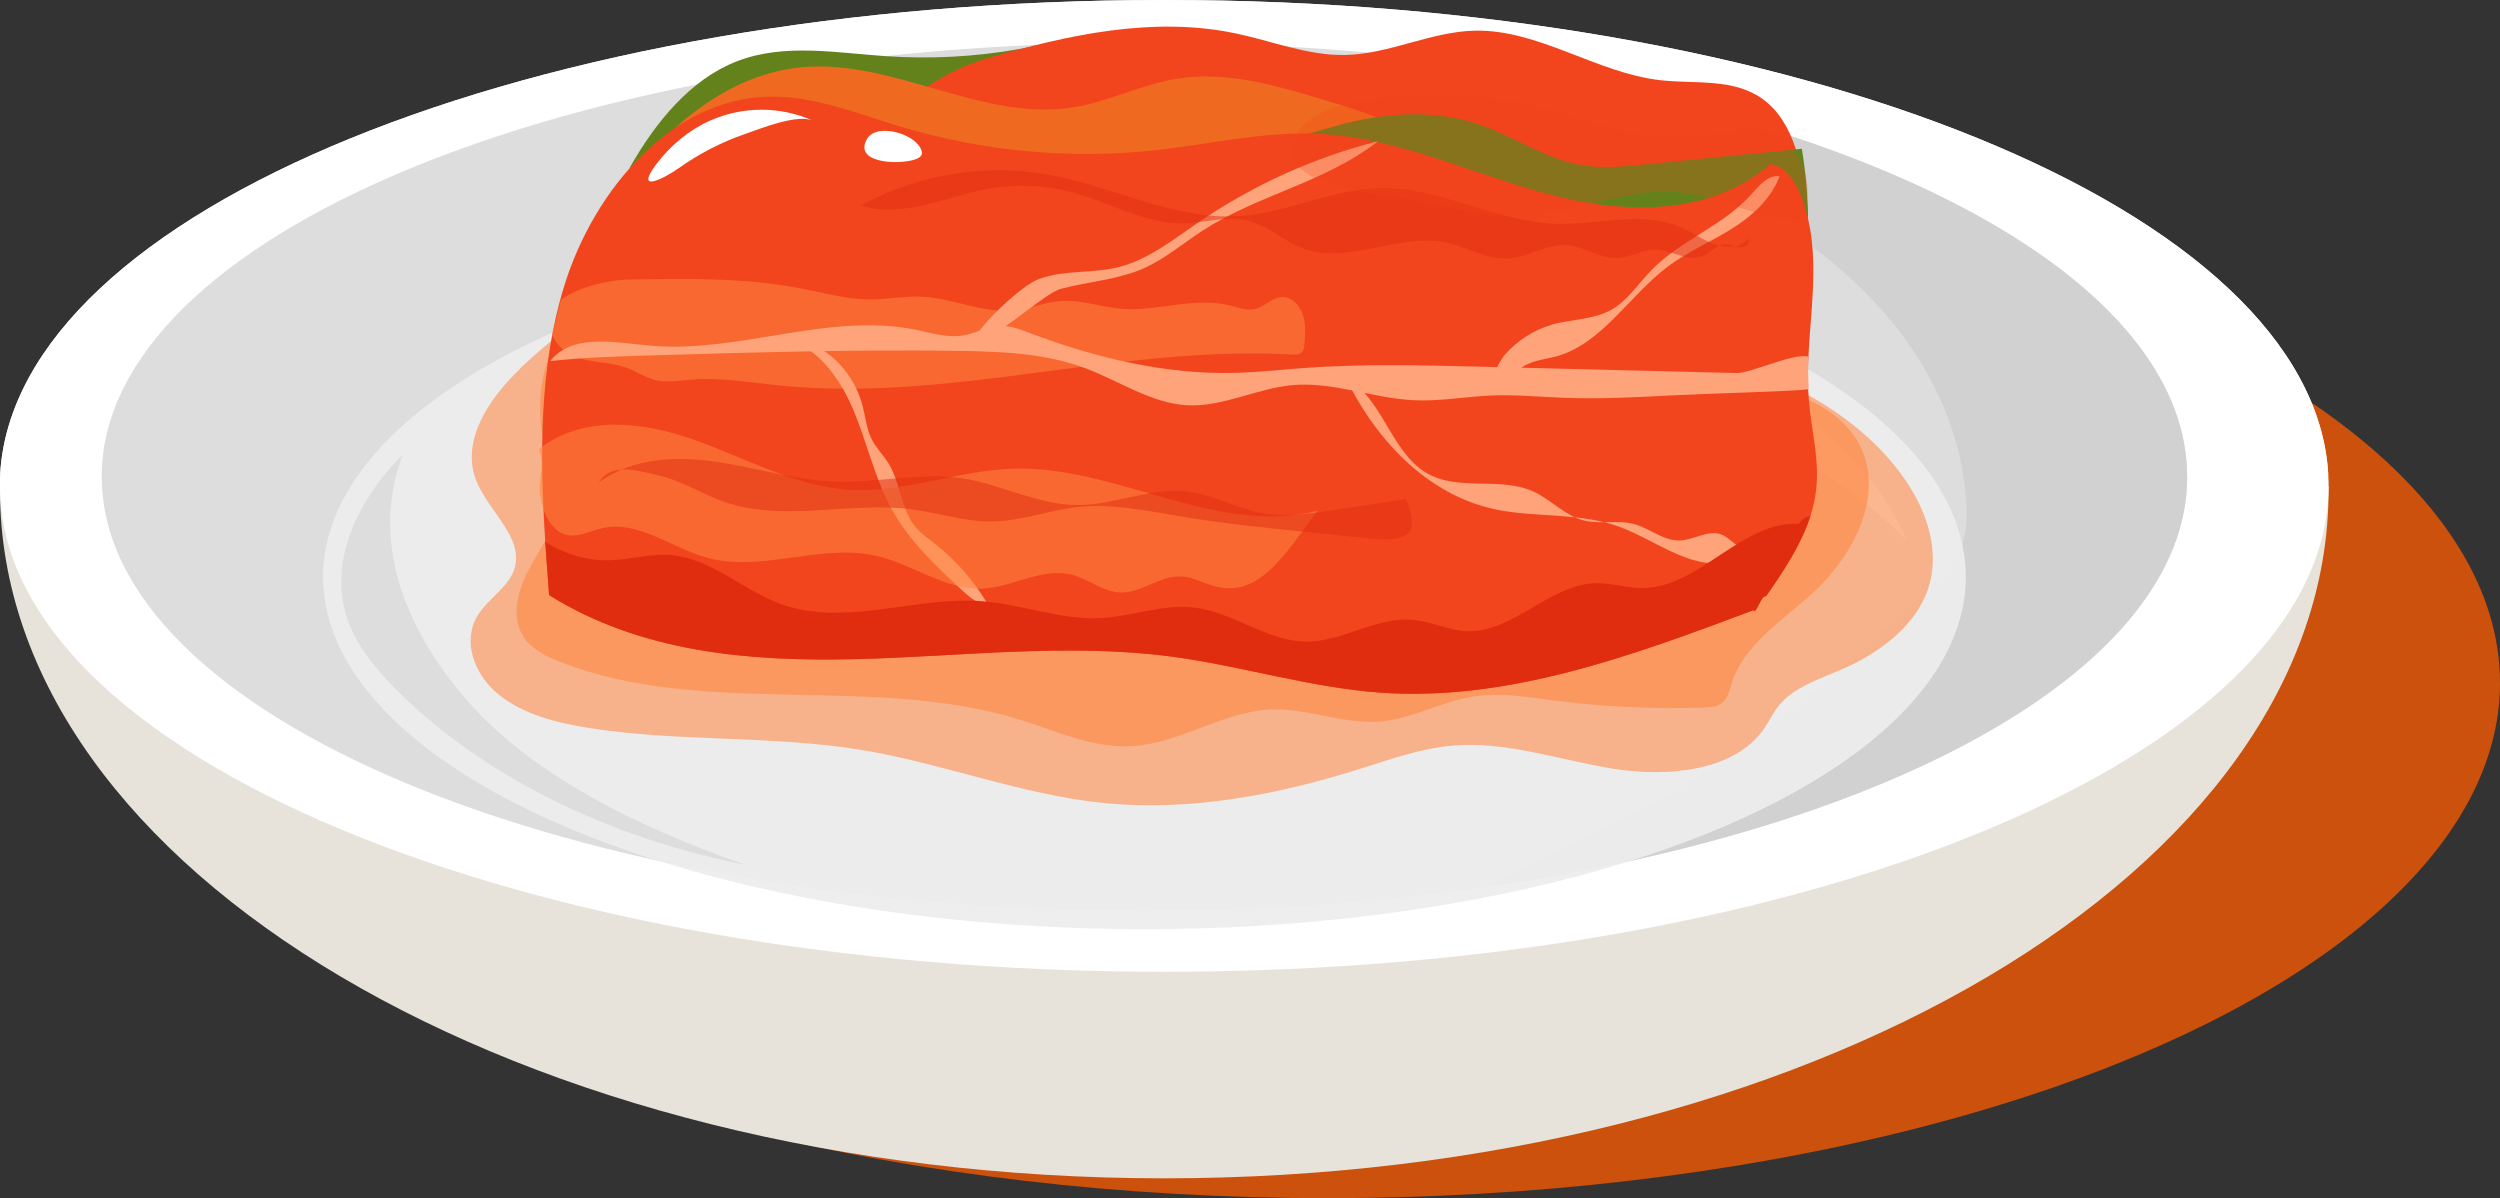 <?xml version="1.0" encoding="UTF-8"?>
<svg id="Layer_1" data-name="Layer 1" xmlns="http://www.w3.org/2000/svg" viewBox="0 0 258.29 123.79">
  <rect x="0" y="0" width="258.29" height="123.79" fill="#333333" stroke="none"/>
  <defs>
    <style>
      .cls-1 {
        opacity: .24;
      }

      .cls-1, .cls-2, .cls-3, .cls-4, .cls-5, .cls-6, .cls-7, .cls-8, .cls-9, .cls-10, .cls-11, .cls-12, .cls-13, .cls-14, .cls-15 {
        stroke-width: 0px;
      }

      .cls-1, .cls-14 {
        fill: #f2451d;
      }

      .cls-2 {
        fill: #ededed;
        opacity: .94;
      }

      .cls-3 {
        fill: #ff8440;
        opacity: .56;
      }

      .cls-4 {
        opacity: .51;
      }

      .cls-4, .cls-8 {
        fill: #e02d10;
      }

      .cls-5 {
        fill: #f7f9f8;
      }

      .cls-6 {
        fill: #d1d1d1;
      }

      .cls-7 {
        fill: #ddd;
      }

      .cls-9 {
        fill: #cc510d;
      }

      .cls-10 {
        fill: #64821c;
      }

      .cls-11 {
        fill: #fff;
      }

      .cls-12 {
        fill: #ef6a20;
      }

      .cls-13 {
        fill: #e8e3da;
      }

      .cls-15 {
        fill: #ffa37b;
      }
    </style>
  </defs>
  <g>
    <ellipse class="cls-9" cx="137.07" cy="70.54" rx="121.22" ry="53.25"/>
    <g>
      <path class="cls-13" d="m240.58,50.2v.45c0,39.26-53.86,71.09-120.29,71.09S0,89.91,0,50.65v-.45c0-.16,0-.31,0-.47,0-.2,0-.41.02-.62,0-.07,0-.14,0-.21C1.69,21.77,54.89,0,120.29,0s118.6,21.77,120.25,48.9c0,.07,0,.14,0,.21,0,.2,0,.41.02.62,0,.16,0,.31,0,.47Z"/>
      <path class="cls-11" d="m240.58,50.2v.18c-.24,27.64-54,50.02-120.29,50.02S.24,78.02,0,50.38v-.18c0-.16,0-.31,0-.47,0-.2,0-.41.02-.62,0-.07,0-.14,0-.21C1.69,21.77,54.89,0,120.29,0s118.6,21.77,120.25,48.9c0,.07,0,.14,0,.21,0,.2.02.41.02.62,0,.16,0,.31,0,.47Z"/>
      <path class="cls-7" d="m225.97,49.25c0,19.54-30.01,36.16-71.9,42.31-11.21,1.65-23.27,2.54-35.83,2.54-59.5,0-107.73-20.08-107.73-44.85S58.74,4.4,118.24,4.4c13.97,0,27.32,1.11,39.58,3.13,39.92,6.56,68.15,22.77,68.15,41.73Z"/>
      <path class="cls-6" d="m225.97,49.25c0,19.54-30.01,36.16-71.9,42.31,7.4-4.45,15.89-7.8,23.19-12.34,6.66-4.13,21.15-17.99,23.35-19.74s2.65-4.54,2.56-6.92c-.39-10.31-6.24-19.88-15.9-27.03-9.06-6.71-19.92-11.74-29.46-18,39.92,6.56,68.15,22.77,68.15,41.73Z"/>
      <ellipse class="cls-2" cx="118.24" cy="59.6" rx="84.86" ry="36.4"/>
      <path class="cls-7" d="m76.91,89.33c-13.94-2.76-26.55-8.98-35.3-17.41-2.33-2.24-4.42-4.68-5.5-7.38-2.39-5.99.52-12.57,5.53-17.62-3.38,8.72-.02,17.83,6.64,25.47,6.66,7.64,17.49,13.02,28.64,16.93Z"/>
      <path class="cls-5" d="m197.01,55.85c-14.58-14.94-46.52-24.51-70.54-27.91,39.77,0,63.55,11.83,70.54,27.91Z"/>
    </g>
  </g>
  <g>
    <path class="cls-3" d="m53.7,38.14c-3.27,3.12-6.05,7.41-4.53,11.43,1.22,3.21,5.05,6.01,3.96,9.26-.63,1.87-2.73,3.05-3.78,4.76-1.63,2.65-.35,6.13,2.17,8.17s5.99,2.93,9.37,3.46c9.25,1.45,18.82.74,28.05,2.25,8.47,1.39,16.49,4.62,25.05,5.49,9.04.91,18.18-.88,26.73-3.59,3.03-.96,6.07-2.04,9.28-2.33,5.67-.5,11.18,1.52,16.79,2.4s12.39.19,15.39-4.05c.59-.84,1-1.77,1.66-2.56,1.57-1.89,4.26-2.71,6.64-3.76,3.9-1.72,7.44-4.5,8.7-8.17,1.37-3.98-.15-8.35-2.71-11.85-5.3-7.23-14.69-11.51-24.25-13.43-9.56-1.91-19.48-1.76-29.28-1.97-16.36-.35-32.66-1.75-48.93-3.29-7.4-.7-15.59-1.8-23.01-1.49-6.6.27-13.05,5.17-17.32,9.25Z"/>
    <path class="cls-3" d="m56.37,46.34c.49,1.63,1.28,3.21,1.33,4.9.08,2.6-1.58,4.91-2.86,7.21s-2.19,5.22-.71,7.41c.87,1.28,2.38,2.01,3.86,2.58,14.87,5.73,32.19,1.18,47.42,5.93,3.74,1.17,7.45,2.91,11.38,2.73,5.07-.23,9.55-3.63,14.62-3.8,3.74-.12,7.39,1.54,11.12,1.25,3.36-.26,6.39-2.08,9.72-2.59,2.73-.42,5.52.05,8.26.41,5.13.66,10.33.91,15.51.74.63-.02,1.31-.06,1.81-.42.67-.48.85-1.35,1.09-2.12,1.24-3.93,5.14-6.4,8.26-9.21,4.48-4.04,7.75-10.62,4.74-15.76-2.19-3.74-6.88-5.33-11.25-6.25-7.12-1.49-14.42-1.97-21.68-2.56-13.53-1.1-27.03-2.61-40.46-4.53-11.29-1.61-22.63-3.49-34.08-3.43-5.54.03-10.84.9-16.31,1.59-2.83.35-6.08.12-8.39,1.97-3.85,3.08-4.69,9.62-3.38,13.95Z"/>
    <path class="cls-10" d="m65.03,17.38c2.68-4.75,6.3-9.19,11.11-11.05,4.91-1.9,10.3-.86,15.49-.52,4.54.3,9.11.06,13.6-.73,3.03-.53,6.33-1.27,9.04.32.19.11.4.25.48.48.1.25.02.53-.06.78-.97,2.87-3.44,4.87-6.08,5.88s-5.47,1.2-8.26,1.5c-7.27.77-14.45,2.33-21.58,4.08-1.94.48-3.92.98-5.91.78-1.98-.2-4.01-1.21-5-3.1"/>
    <path class="cls-14" d="m102.05,6c8.34-2.41,17.08-4.33,25.56-2.56,3.81.79,7.54,2.33,11.41,2.24,4.52-.1,8.82-2.41,13.34-2.51,6.59-.15,12.57,4.35,19.13,5.11,3.62.42,7.59-.24,10.62,1.95,3.3,2.38,4.17,7.17,4.61,11.47.1.98.18,2.02-.23,2.9-.54,1.18-1.79,1.71-2.94,2.12-8.62,3.08-17.65,4.52-26.65,5.78-10.51,1.47-21.11,2.72-31.68,2.01s-21.2-3.48-30.24-9.52c-11.16-7.46-1.36-16.55,7.07-18.99Z"/>
    <path class="cls-12" d="m147.97,15.24c-3.36-2.56-7.39-3.79-11.35-4.97-4.93-1.48-10.03-2.96-15.08-2.13-3.62.6-7.02,2.36-10.64,2.95-9.41,1.53-18.63-5.04-28.1-4.14-8.71.83-15.96,7.88-20.81,15.84,10.29.36,21.26,1,31.46-.52,12.83-1.91,25.73-6.12,38.5-3.75,2.97.55,5.93,1.46,8.94,1.38s5.54-1.81,7.07-4.65Z"/>
    <path class="cls-10" d="m138.23,12.96c4.77-1.34,9.92-1.7,14.62-.09,3.58,1.23,6.83,3.55,10.55,4.19,2.11.36,4.27.15,6.4-.06,5.45-.54,10.91-1.08,16.36-1.63.32,1.94.53,3.91.61,5.88.06,1.23.05,2.52-.46,3.63-.75,1.63-2.44,2.52-4.05,3.17-3.49,1.4-7.18,2.2-10.89,2.72-11.49,1.64-23.29.79-34.46-2.49-3.21-.94-12.18-3.28-11.34-8.12.74-4.25,9.38-6.28,12.65-7.2Z"/>
    <path class="cls-14" d="m187.68,50.14c-.08,1.08-.3,2.11-.62,3.12-.96,3.02-2.8,5.75-4.6,8.34-.54-.13-1.01,1.94-1.3,1.44-12.48,4.69-25.38,9.45-38.53,8.52-7.26-.52-14.33-2.75-21.56-3.72-10.84-1.44-21.81,0-32.74.26-10.92.26-22.12-.69-31.6-6.62-.13-1.83-.27-3.66-.4-5.51-.56-8.95-.64-18,1.97-26.45,3.15-10.17,11.28-19.32,21.1-19.54,4.66-.1,9.13,1.74,13.62,3.1,8.55,2.56,17.53,3.4,26.34,2.44,5.66-.62,11.28-1.98,16.96-1.69,8.05.41,15.62,4.07,23.45,6.18,7.82,2.11,16.84,2.41,23.15-3.05,2.24.38,3.31,3.24,3.88,5.65,1.43,6.1-.45,12.55.09,18.82.25,2.91,1.03,5.8.79,8.7Z"/>
    <path class="cls-3" d="m57.05,34.62c.09.2.2.4.33.6.07.11.15.23.24.33.16.2.33.37.52.52.76.63,1.73.98,2.69,1.17,1.32.26,2.69.3,3.95.77.98.37,1.87.98,2.87,1.24,1.22.31,2.49.08,3.73-.03,3.03-.25,6.07.29,9.11.6,8.77.9,17.54-.13,26.33-1.28.24-.03.47-.06.7-.09.27-.03.53-.07.79-.11,4.94-.64,9.88-1.28,14.83-1.61,2.86-.19,5.72-.27,8.59-.17.58.01,1.17.04,1.76.07.39.02.84.02,1.09-.32.07-.09.1-.21.13-.32.01-.03.02-.07.02-.11.01-.08.02-.17.03-.25.05-.5.09-1.02.08-1.53,0-.54-.06-1.06-.23-1.57-.32-.98-1.14-1.84-2.1-1.83-1.05,0-1.88,1.02-2.92,1.24-.82.18-1.65-.16-2.47-.37-3.68-.96-7.53.65-11.3.33-2.11-.18-4.17-.96-6.28-.8-1.59.13-3.11.78-4.69.96-3.23.37-6.37-1.26-9.61-1.4-.83-.04-1.65.02-2.48.09h0c-.95.09-1.9.19-2.86.19-.6,0-1.18-.04-1.77-.11-1.74-.21-3.45-.65-5.18-.99-5.98-1.18-12.11-1.06-18.18-.95-1.46.03-4.93.62-6.81,2.1l-.92,3.61Z"/>
    <path class="cls-15" d="m186.82,36.87c-.09.82.08,2.52,0,3.34-.85.21-10.82.46-14.16.64-3.68.2-7.37.39-11.05.25-2.5-.09-5-.34-7.5-.24-2.68.11-5.34.62-8.02.49-4.22-.19-8.36-1.94-12.57-1.56-3.67.33-7.17,2.27-10.84,2.08-3.7-.19-6.99-2.48-10.48-3.8-4.21-1.59-8.75-1.75-13.21-1.82-10.78-.16-21.56.17-32.34.49-3.27.1-6.55.2-9.81.57,2.38-3.02,7.06-1.84,10.69-1.57,9.07.68,18.19-3.5,27.13-1.66,1.57.32,3.16.83,4.74.59,1.39-.21,2.69-.99,4.09-1,.98,0,1.93.36,2.86.72,6.89,2.61,14.14,4.34,21.43,4.13,2.27-.07,4.53-.32,6.79-.49,6.06-.45,12.14-.3,18.21-.15,3.34.08,6.68.17,10.02.25,5.55.14,11.1.28,16.64.41,1.43.04,6.02-2.16,7.38-1.68Z"/>
    <path class="cls-15" d="m160.25,33.56c2.11-.61,4.43-.49,6.35-1.63,1.59-.95,2.68-2.64,4-4,3.05-3.14,7.36-4.55,10.3-7.81.84-.93,1.78-2.1,2.96-1.9-.95,2.46-2.98,4.21-5.11,5.52s-4.43,2.29-6.44,3.8c-3.95,2.97-6.81,7.97-11.46,9.26-1.37.38-2.9.44-3.97,1.45-.57.53-.95,1.29-1.58,1.73-2.75,1.9-.56-2.51.2-3.36,1.3-1.45,2.95-2.53,4.75-3.04Z"/>
    <path class="cls-15" d="m102,62.33c-.9.14-1.72-.54-2.42-1.18-2.8-2.58-5.65-5.22-7.52-8.66-1.75-3.23-2.53-6.98-4-10.38-1.47-3.4-4-6.65-7.4-7.18,3.88-.12,7.41,2.94,8.47,7.03.29,1.13.4,2.34.91,3.38.47.95,1.23,1.68,1.78,2.57,1.2,1.97,1.27,4.64,2.68,6.43.69.87,1.62,1.44,2.46,2.13,2.01,1.66,3.65,3.57,5.04,5.87Z"/>
    <path class="cls-15" d="m107.42,28.8c2.61-.94,5.47-.53,8.14-1.2,3.01-.75,5.59-2.8,8.2-4.59,5.72-3.91,12.04-6.76,18.61-8.42-5.43,4.25-12.37,5.51-18.11,9.23-1.98,1.28-3.82,2.86-5.94,3.83-2.75,1.26-5.81,1.42-8.71,2.19-1.93.51-7.33,5.91-9,5.18,1-1.79,4.99-5.58,6.8-6.23Z"/>
    <path class="cls-3" d="m136.17,52.75c-10.37,2.72-20.82-4.65-31.48-4.33-5.69.17-11.25,2.53-16.94,2.18-5.57-.35-10.69-3.26-16-5.15s-11.57-2.62-16.09.97c.73,1.54-.14,3.14.15,4.85s1.12,3.56,2.66,3.97c1.24.33,2.49-.39,3.75-.67,3.7-.85,7.16,2.04,10.82,3.05,5.69,1.56,11.76-1.51,17.51-.19,3.73.86,7.14,3.55,10.95,3.38,3.14-.14,6.2-2.22,9.25-1.43,1.7.44,3.2,1.75,4.95,1.83,2.18.1,4.14-1.75,6.32-1.66,1.25.06,2.39.74,3.61,1.05,4.69,1.19,7.41-3.83,10.52-7.85Z"/>
    <path class="cls-15" d="m183.45,56.81c-1.38.5-2.97.27-4.19-.62-.44-.32-.84-.73-1.34-.94-1.39-.59-2.89.55-4.39.59-1.66.05-3.08-1.25-4.68-1.69-1.74-.47-3.6.07-5.34-.41-1.85-.51-3.28-2.11-5.03-2.93-3.51-1.63-7.86.03-11.19-2-3.59-2.19-4.56-7.83-8.26-9.79,3.35,6.92,8.97,12.47,16.04,13.72,4.1.72,8.4.25,12.33,1.72,3.91,1.46,7.79,4.83,11.71,3.38.97-.36,1.84-.99,2.81-1.33s.85-.54,1.53.29Z"/>
    <path class="cls-8" d="m187.06,53.26c-.96,3.02-2.8,5.75-4.6,8.34-.54-.13-1.01,1.94-1.3,1.44-12.48,4.69-25.38,9.45-38.53,8.52-7.26-.52-14.33-2.75-21.56-3.72-10.84-1.44-21.81,0-32.74.26-10.92.26-22.12-.69-31.6-6.62-.13-1.83-.27-3.66-.4-5.51,2.02,1.3,4.38,1.99,6.71,1.91,2.1-.06,4.18-.71,6.29-.53,4.09.32,7.43,3.62,11.32,5.04,6.63,2.43,13.86-.81,20.84-.27,4.1.31,8.09,1.95,12.2,1.74,3.26-.16,6.47-1.48,9.71-1.09,3.99.47,7.52,3.49,11.55,3.52,3.77.02,7.29-2.61,11.04-2.25,1.88.17,3.67,1.09,5.55,1.17,4.75.19,8.59-4.85,13.33-4.96,1.61-.03,3.2.51,4.8.51,5.85,0,10.33-6.98,16.17-6.64.29-.46.73-.74,1.23-.85Z"/>
    <path class="cls-4" d="m180.72,24.62c-.86.98-2.3,1.05-3.49.65s-2.24-1.18-3.39-1.71c-4.06-1.85-8.68-.3-13.08-.44-6.17-.21-11.98-3.81-18.15-3.69-4.92.09-9.58,2.55-14.48,2.89-6.72.46-13.08-3.04-19.72-4.26-6.57-1.2-13.48-.08-19.45,3.16,3.63,1.25,7.91-.46,11.62-1.4,3.45-.87,7.1-.82,10.53.14,3.76,1.06,7.36,3.22,11.25,3.12,2.21-.06,4.44-.85,6.59-.3,1.98.5,3.59,2.07,5.5,2.82,4.74,1.87,10.01-1.58,14.96-.54,2.17.46,4.22,1.78,6.43,1.64,2.1-.13,4.05-1.56,6.14-1.38,1.74.15,3.31,1.39,5.05,1.34,1.37-.04,2.64-.89,4.01-.87,1.67.02,3.35,1.33,4.91.66.77-.33,1.38-1.13,2.21-1.21.56-.06,1.1.24,1.67.31s.91-.3.91-.92Z"/>
    <path class="cls-4" d="m145.24,51.56c-2.56.39-5.12.78-7.68,1.17-2.35.36-4.75.72-7.09.3-2.65-.47-5.1-1.91-7.77-2.24-3.83-.47-7.6,1.42-11.46,1.39-4.06-.03-7.86-2.17-11.89-2.77-4.3-.64-8.66.49-13,.35-4.17-.14-8.24-1.44-12.38-2.05s-8.63-.41-12.1,2.13c1.26-2.1,4.1-1.21,6.35-.68,2.25.53,4.27,1.85,6.45,2.63,6.21,2.23,13,0,19.49.83,2.81.36,5.58,1.31,8.41,1.26,2.92-.05,5.75-1.15,8.66-1.48,3.66-.42,7.32.39,10.96.99,4.07.68,8.17,1.1,12.27,1.52,2.37.24,4.74.49,7.12.73,1.23.13,2.52.24,3.63-.34s.61-2.56.03-3.74Z"/>
    <path class="cls-1" d="m146.67,9.75c4.74-.19,9.51.38,14.11,1.69,3.17.9,6.28,2.16,9.53,2.54,2.52.3,5.06.06,7.57-.34,1.49-.24,3.02-.54,4.49-.19,3.43.82,5.47,5.65,3.81,9.03-.09.18-.19.36-.35.46-.21.13-.47.09-.71.05-4.19-.81-8.14-2.95-12.39-3.17-4.84-.25-9.5,2.01-14.34,2.43-4.04.35-8.07-.58-12.04-1.51-2.75-.65-13.38-1.13-12.86-5.54.56-4.77,9.99-5.32,13.18-5.45Z"/>
    <path class="cls-11" d="m73.42,12.44c3.35-1.48,7.23-1.47,10.57.03-1.62-.73-5.45.83-7.04,1.38-2.42.84-4.73,2.03-6.85,3.54-1.33.94-4.64,2.72-2.31-.4,1.49-1.99,3.44-3.59,5.62-4.55Z"/>
    <path class="cls-11" d="m94.88,16.33c.19-.11.39-.29.37-.53-.2-1.89-4.66-3.23-5.68-1.44-1.54,2.71,4.04,2.7,5.31,1.97Z"/>
  </g>
</svg>